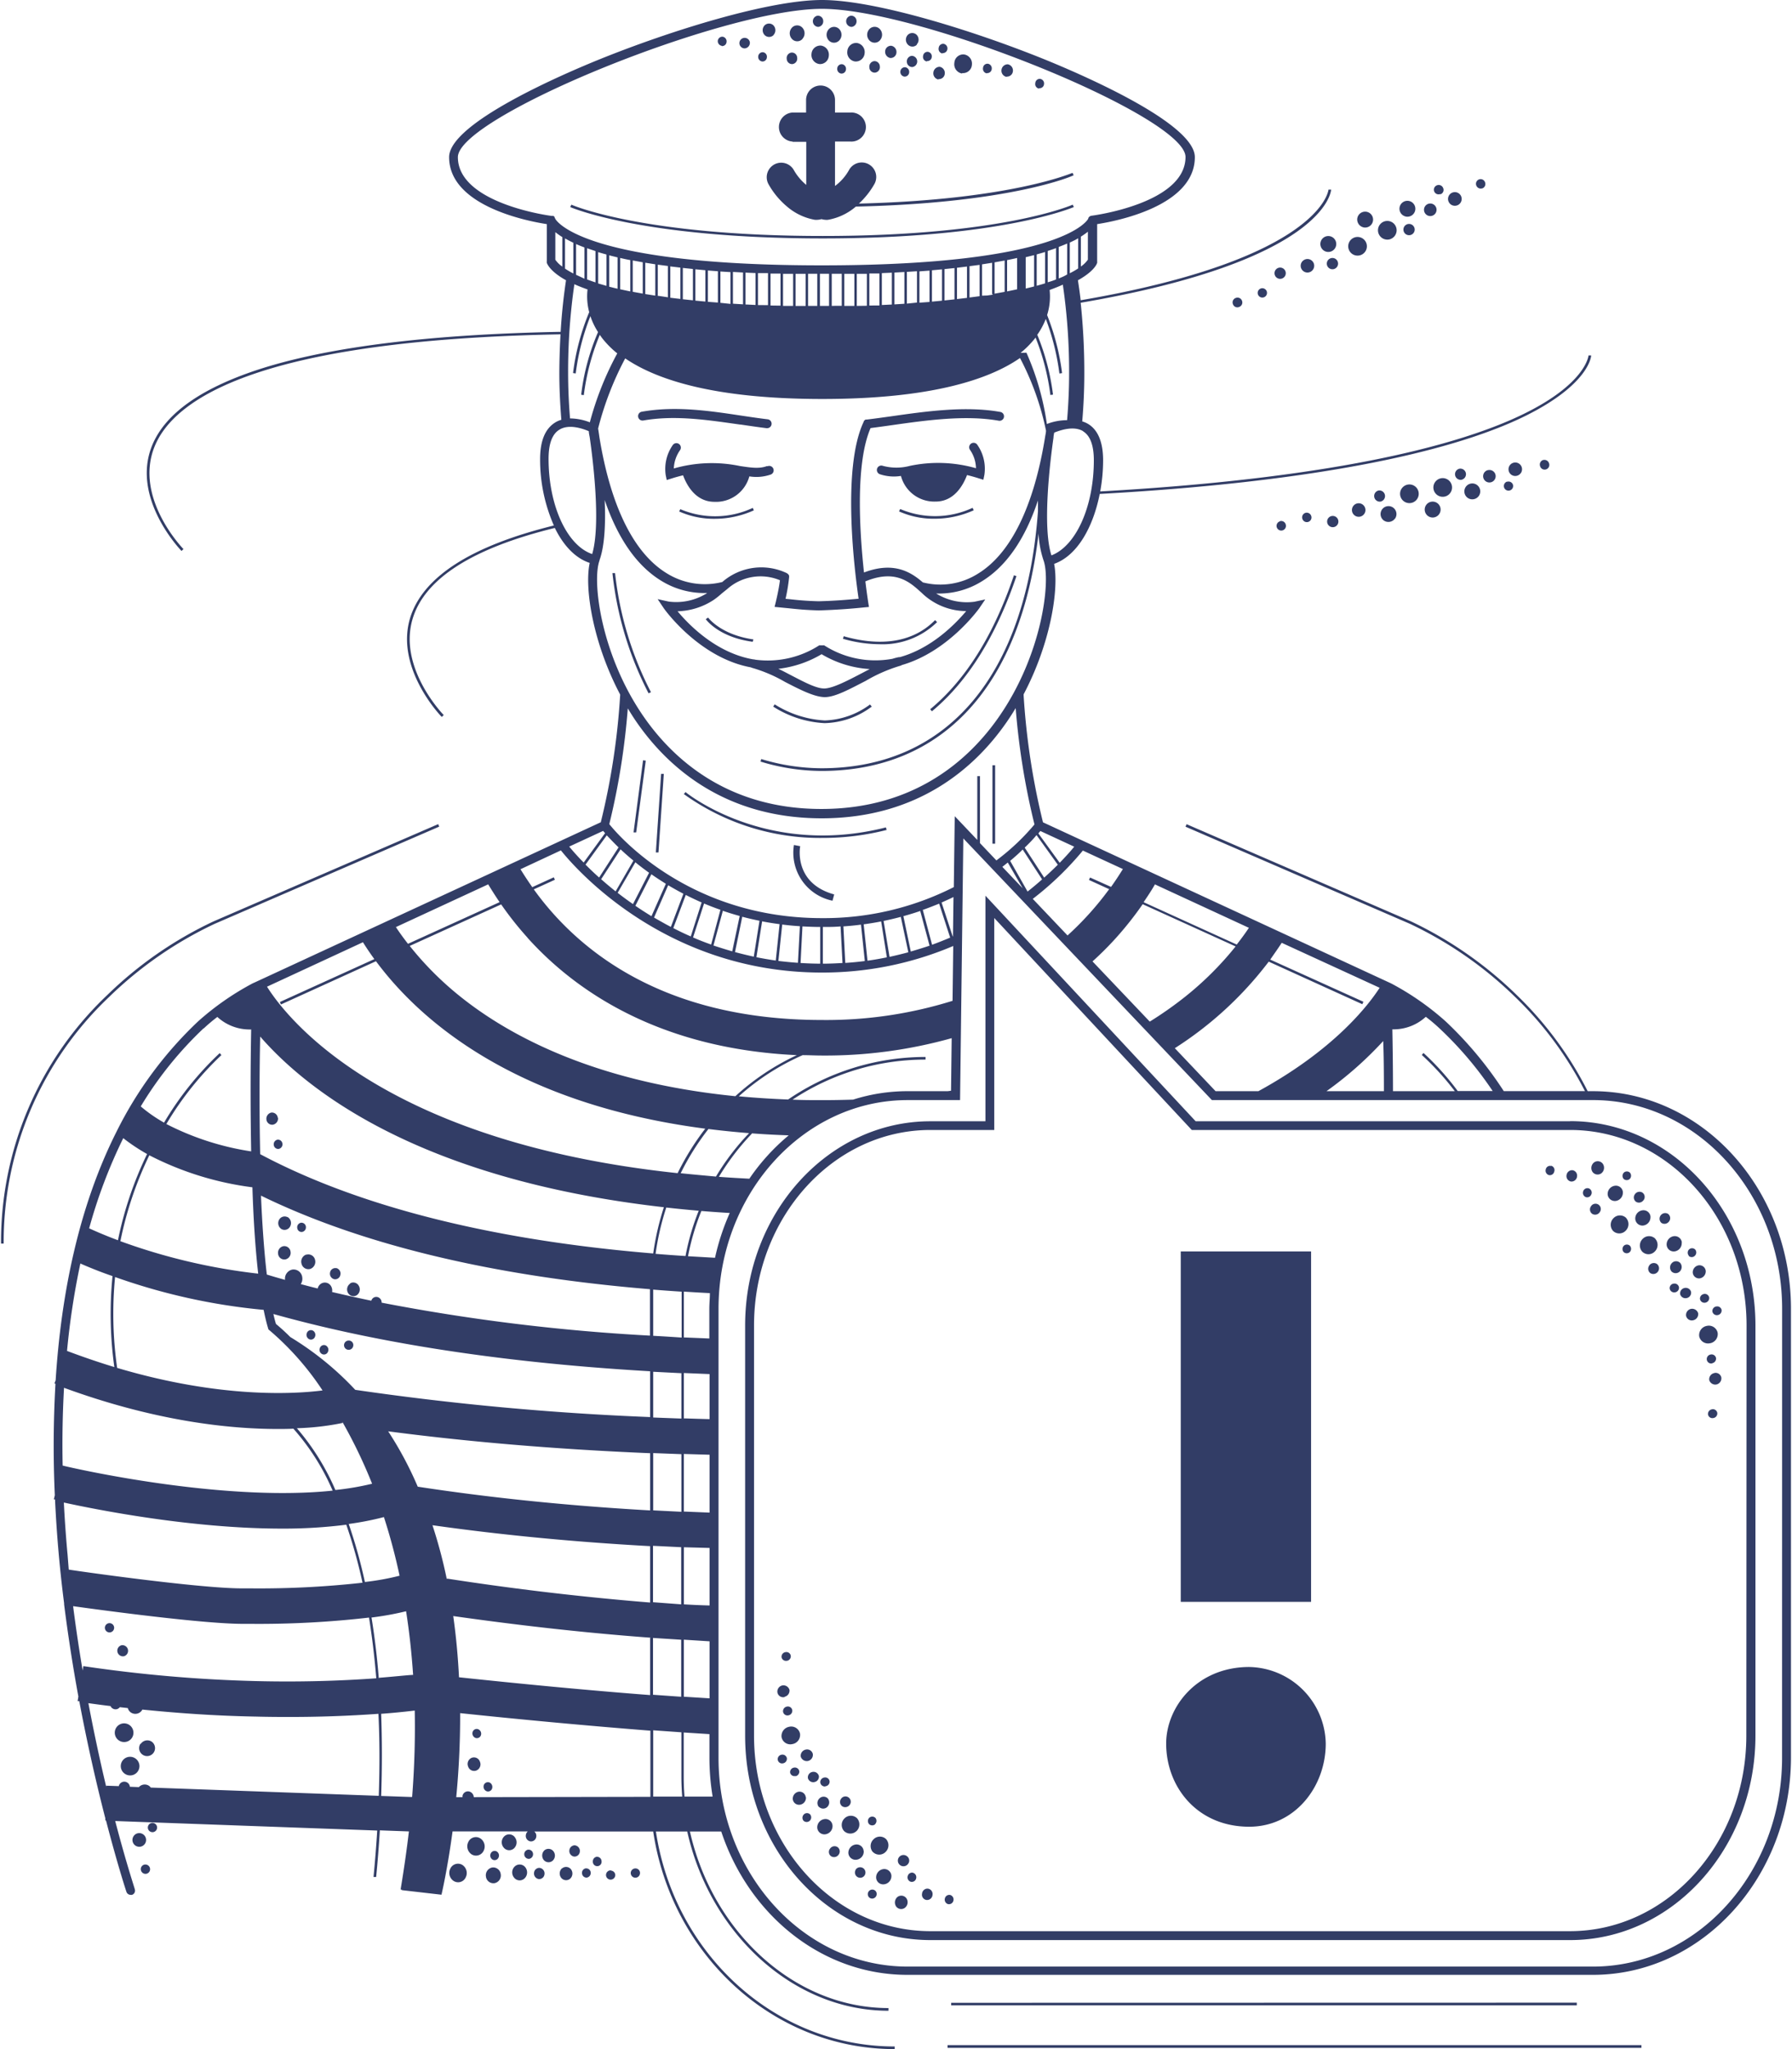 <svg xmlns="http://www.w3.org/2000/svg" height="160" width="140" data-name="Слой 1"><path d="M69.545 4.526a.45.45 0 00.49-.416.49.49 0 00-.392-.534.45.45 0 00-.49.421.49.49 0 00.392.529zm-4.134.812a.362.362 0 00.298.406.347.347 0 00.382-.323.362.362 0 00-.298-.406.347.347 0 00-.382.323zm5.822-.979a.435.435 0 00-.386.465.42.42 0 00.435.41.44.44 0 00-.049-.875zm-2.48-1.223a.646.646 0 00-.025-.876.558.558 0 00-.822.03.646.646 0 00.025.875.558.558 0 00.822-.024zm-2.554.856a.714.714 0 00.597.808.695.695 0 00.753-.637.72.72 0 00-.597-.807.69.69 0 00-.753.636zM66.53 2.1a.435.435 0 00.387-.465.42.42 0 00-.436-.41.44.44 0 00.05.875zm1.39 3.16a.416.416 0 00.435.411.426.426 0 00.382-.489.42.42 0 00-.436-.41.43.43 0 00-.381.488zm2.725.72a.347.347 0 00.382-.323.362.362 0 00-.304-.406.357.357 0 00-.381.323.367.367 0 00.303.406zm8 0a.46.46 0 00.489-.421.49.49 0 00-.402-.538.49.49 0 00-.489.425.49.49 0 00.401.558zm-1.547-.274a.347.347 0 00.382-.323.362.362 0 00-.299-.406.347.347 0 00-.381.323.362.362 0 00.298.43zm-1.932 0a.695.695 0 00.763-.641.724.724 0 00-.607-.812.695.695 0 00-.763.665.724.724 0 00.607.822zm6.017 1.179a.342.342 0 00.382-.318.357.357 0 00-.298-.406.342.342 0 00-.382.318.357.357 0 00.298.44zm-8.767-2.119a.342.342 0 00.377-.318.352.352 0 00-.299-.4.347.347 0 00-.376.317.357.357 0 00.298.436zm1.218-.621a.352.352 0 00.382-.323.362.362 0 00-.299-.401.352.352 0 00-.381.318.362.362 0 00.298.44zm-2.015-.675a.548.548 0 000-.744.49.49 0 00-.7 0 .553.553 0 000 .749.49.49 0 00.7.029zm1.702 2.705a.455.455 0 00.49-.42.49.49 0 00-.397-.539.49.49 0 00-.49.426.49.49 0 00.397.568zM11.344 145.587a.357.357 0 00-.343.381.367.367 0 00.382.348.362.362 0 00.342-.382.367.367 0 00-.381-.347zm-.171-2.363a.528.528 0 00-.734.146.533.533 0 10.734-.146zM65.583 3.14a.646.646 0 00-.025-.876.558.558 0 00-.822.03.646.646 0 00.024.875.558.558 0 00.822-.029zM16.784 72.13l17.53-7.584-.078-.196-17.55 7.593a30.378 30.378 0 00-8.317 5.764A26.532 26.532 0 00.081 97.102h.206A26.332 26.332 0 018.51 77.859a30.334 30.334 0 018.273-5.729zm86.392-53.246a.621.621 0 10.764-.43.621.621 0 00-.764.43zM37.5 143.532a.65.65 0 00-.915.298.753.753 0 00.284.979.66.66 0 00.92-.304.749.749 0 00-.289-.973zm66.372-123.326a.44.44 0 10.602.152.44.44 0 00-.602-.152zm-64.93 124.847a.372.372 0 00-.141-.489.333.333 0 00-.46.152.372.372 0 00.142.489.333.333 0 00.46-.152zm-2.842.553a.66.66 0 00-.92.304.749.749 0 00.289.978.65.65 0 00.915-.298.753.753 0 00-.284-.984zm-24.208-3.268a.362.362 0 10.381.342.362.362 0 00-.381-.342zm26.561 3.483a.612.612 0 00-.489.705.587.587 0 00.665.519.612.612 0 00.49-.705.592.592 0 00-.666-.519zm75.061-129.774a.533.533 0 10-.367-.655.533.533 0 00.367.655zm-.978-.875a.362.362 0 00.21-.49.372.372 0 00-.49-.21.364.364 0 10.26.68zm3.268-.46a.367.367 0 00.21-.49.364.364 0 10-.68.26.372.372 0 00.48.22zm-3.88 2.123a.49.49 0 00.279-.616.49.49 0 10-.279.616zm-5.44.91a.621.621 0 10-.43-.768.626.626 0 00.44.768zm2.162.915a.729.729 0 10-.944-.42.734.734 0 00.954.42zm1.14-1.761a.621.621 0 10-.43-.768.621.621 0 00.44.768zm-3.469 3.014a.729.729 0 10-.939-.421.729.729 0 00.94.42zm3.538-2.364a.44.44 0 10.455.754.44.44 0 00-.455-.754zM49.677 145.895a.362.362 0 10.323.377.352.352 0 00-.304-.377zm24.633 10.49v.2h48.877v-.21zM73.2 48.567l-.147-.147c-2.099 2.128-5.04 1.86-7.138 1.258l-.059.2a10.49 10.49 0 002.862.426 6.086 6.086 0 004.501-1.737zm-17.892-.338l-.171.118c.044.059 1.032 1.414 3.67 1.766l.053-.186c-2.55-.362-3.523-1.688-3.532-1.698zm18.719 111.672h54.209v-.21h-54.21zm1.957-120.248a6.957 6.957 0 01-5.656.093l-.093.186a6.634 6.634 0 002.789.572 7.407 7.407 0 003.048-.66zm-2.882-.49c1.497 0 2.187-1.38 2.446-2.069.289.069.592.152.91.254l.367.113.079-.377a3.258 3.258 0 00-.548-2.348.347.347 0 10-.573.391 2.608 2.608 0 01.465 1.434 10.734 10.734 0 00-5.157-.186 4.09 4.09 0 01-2.118 0 .347.347 0 00-.445.2.352.352 0 00.2.45 3.459 3.459 0 001.659.138 2.69 2.69 0 002.705 2zM59.926 36.39c-.616.234-1.276.122-2.113 0a10.764 10.764 0 00-5.171.19 2.662 2.662 0 01.489-1.433.347.347 0 10-.573-.392 3.258 3.258 0 00-.548 2.349l.079.377.362-.113c.323-.103.626-.186.915-.254.25.69.939 2.07 2.446 2.07a2.696 2.696 0 002.73-1.987 3.425 3.425 0 001.654-.137.348.348 0 10-.245-.65zm-6.77 3.36l-.099.187a6.664 6.664 0 002.79.572 7.407 7.407 0 003.047-.66l-.083-.191a6.952 6.952 0 01-5.666.098zm4.676-6.604c.7.103 1.385.205 2.055.288h.04a.348.348 0 00.043-.694c-.66-.079-1.34-.181-2.035-.284-2.534-.382-5.161-.773-7.794-.308a.348.348 0 10.123.685c2.51-.44 5.078-.03 7.559.318zM40.22 143.453a.553.553 0 00-.817-.073.64.64 0 00-.063.87.553.553 0 00.817.074.64.64 0 00.063-.866zm1.957 2.398a.416.416 0 00-.455.381.44.44 0 00.362.49.416.416 0 00.455-.387.43.43 0 00-.366-.48zm-.895-1.429a.363.363 0 00.044.724.362.362 0 00.318-.386.347.347 0 00-.367-.333zm1.248.059a.563.563 0 00-.054.748.49.49 0 00.7.06.543.543 0 00.053-.745.49.49 0 00-.704-.058zm-2.31 1.252a.64.64 0 00-.063.871.553.553 0 00.817.074.646.646 0 00.068-.871.558.558 0 00-.826-.069zm4.717-1.644a.426.426 0 00-.455.387.44.44 0 00.362.49.416.416 0 00.455-.387.435.435 0 00-.367-.485zm1.698.89a.362.362 0 00-.319.387.342.342 0 10.68-.044.352.352 0 00-.366-.337zm-.847.906a.347.347 0 00-.318.382.352.352 0 00.362.342.362.362 0 00.318-.386.347.347 0 00-.367-.333zm-1.888 0a.553.553 0 00-.054.744.49.49 0 00.7.063.548.548 0 00.053-.743.49.49 0 00-.704-.044zm3.845.161a.362.362 0 10.323.377.352.352 0 00-.328-.357zm71.069-109.103a.528.528 0 10-.739.128.528.528 0 00.734-.128zm10.132 58.055a.553.553 0 00-.65-.49.646.646 0 00-.539.69.558.558 0 00.651.49.65.65 0 00.533-.69zm-.548-1.277a.416.416 0 00-.073-.592.43.43 0 00-.592.113.42.42 0 00.073.592.43.43 0 00.587-.113zm.925 3.004a.695.695 0 00-.979 0 .72.72 0 00-.048 1.003.685.685 0 00.978 0 .72.72 0 00.04-1.003zm-2.275-1.62a.695.695 0 00-.979 0 .72.72 0 00-.053 1.004.695.695 0 00.978 0 .72.72 0 00.049-1.003zm-.26-2.025a.548.548 0 00-.645-.49.65.65 0 00-.543.69.563.563 0 00.65.49.646.646 0 00.534-.69zm2.065 5.73a.43.43 0 00.074.596.44.44 0 00.597-.112.43.43 0 00-.074-.597.435.435 0 00-.602.112zm-1.986-1.542a.362.362 0 00-.025.49.347.347 0 00.49 0 .362.362 0 000-.49.352.352 0 00-.465 0zm0-5.71a.367.367 0 00-.025.49.352.352 0 00.49 0 .367.367 0 000-.49.352.352 0 00-.465 0zm3.45 3.225a.44.44 0 00-.52.704.435.435 0 00.597-.112.42.42 0 00-.078-.592zm1.795 6.081a.43.43 0 00-.529-.289.426.426 0 00-.318.49.43.43 0 00.529.288.426.426 0 00.318-.489zm0 1.336a.49.49 0 00-.387.543.455.455 0 00.553.347.49.49 0 00.391-.543.49.49 0 00-.552-.347zm-.842-3.582a.455.455 0 00-.65 0 .49.49 0 00-.035.66.46.46 0 00.651 0 .49.49 0 00.034-.66zm.127-1.6a.558.558 0 00-.65-.489.65.65 0 00-.539.69.553.553 0 00.651.49.646.646 0 00.524-.69zm2.202 7.868a.729.729 0 00.592-.827.705.705 0 00-.846-.529.729.729 0 00-.592.827.705.705 0 00.831.529zm-2.818-4.658a.352.352 0 00-.338.372.352.352 0 00.387.313.362.362 0 00.342-.377.347.347 0 00-.391-.308zm-60.667 47.893a.563.563 0 00-.103.744.49.49 0 00.695.093.548.548 0 00.102-.74.49.49 0 00-.694-.097zm1.228-1.889a.347.347 0 00-.426.255.357.357 0 00.23.445.347.347 0 00.426-.25.362.362 0 00-.245-.45zm-4.487-.24a.411.411 0 10.592-.112.43.43 0 00-.606.113zm57.688-55.231a.553.553 0 00-.122.753.49.49 0 00.694.093.548.548 0 00.103-.738.49.49 0 00-.675-.108zm-55.555 55.188a.65.65 0 00-.538.69.548.548 0 00.646.489.646.646 0 00.543-.69.558.558 0 00-.65-.49zm-1.096 1.707a.362.362 0 000 .49.347.347 0 00.49 0 .357.357 0 00.024-.49.352.352 0 00-.513 0zm6.36.313a.352.352 0 00-.43.255.362.362 0 00.23.45.352.352 0 00.43-.255.367.367 0 00-.234-.45zm48.593-56.596a.44.44 0 00-.46.396.426.426 0 00.362.49.44.44 0 00.46-.397.426.426 0 00-.367-.49zm1.492 1.859a.357.357 0 00-.23-.445.347.347 0 00-.425.25.357.357 0 00.23.444.347.347 0 00.42-.25zm-.029.944a.42.42 0 00.073.597.43.43 0 00.592-.113.413.413 0 10-.665-.489zm-3.116-3.131a.342.342 0 00-.426.25.362.362 0 00.225.454.347.347 0 00.43-.254.352.352 0 00-.234-.47zm-23.597 39.12c-4.07 0-6.488 3.117-6.488 5.979 0 3.376 2.417 6.492 6.488 6.492 3.562 0 5.979-3.116 5.979-6.492a6.091 6.091 0 00-5.98-5.979zm4.834-32.447H92.246v27.36h10.182zM72.49 147.47a.426.426 0 00-.455.397.411.411 0 00.358.489.43.43 0 00.46-.392.426.426 0 00-.363-.494zm40.481-108.726a.729.729 0 00-.45-1.385.729.729 0 10.45 1.385zm1.057-2.148a.44.44 0 00.122.87.445.445 0 00.377-.488.44.44 0 00-.5-.382zm-2.608 2.833a.621.621 0 10.866-.147.621.621 0 00-.866.147zm4.8-2.716a.49.49 0 10.602.309.49.49 0 00-.602-.304zm-6.302 1.14a.729.729 0 10.45 1.385.729.729 0 00-.45-1.385zm5.612.876a.621.621 0 10-.866.147.626.626 0 00.866-.147zm-11.845 2.05a.44.44 0 10.377-.49.44.44 0 00-.377.49zm-1.707-.729a.362.362 0 00-.23.46.363.363 0 10.69-.225.367.367 0 00-.46-.235zm15.763-2.446a.362.362 0 10.455.235.362.362 0 00-.455-.22zm16.023 68.838a.362.362 0 00.299-.411.352.352 0 00-.426-.265.362.362 0 00-.293.411.347.347 0 00.42.28zm-25.563-67.767a.44.44 0 00-.49-.376.44.44 0 00.123.87.44.44 0 00.367-.494zm-2.485.847a.528.528 0 10.738-.128.528.528 0 00-.738.128zm3.268.978a.621.621 0 10-.866.147.626.626 0 00.866-.161zm-8.993.21a.367.367 0 10.455.235.367.367 0 00-.455-.25zm34.214 61.974a.362.362 0 00.293-.41.352.352 0 00-.42-.26.357.357 0 00-.294.406.352.352 0 00.42.264zm-1.096-1.639a.357.357 0 00-.294.406.352.352 0 00.42.264.367.367 0 00.294-.41.352.352 0 00-.445-.26zm-.861-1.658a.49.49 0 00.552.43.553.553 0 00.46-.587.49.49 0 00-.552-.43.553.553 0 00-.46.587zm1.678 7.828a.49.49 0 00-.392.543.49.49 0 00.558.347.49.49 0 00.387-.543.455.455 0 00-.534-.357zm-2.006-9.16a.342.342 0 00.49 0 .357.357 0 00.028-.488.347.347 0 00-.489 0 .357.357 0 00-.01.479zm1.815 11.992a.362.362 0 00-.294.411.347.347 0 00.421.265.362.362 0 00.299-.411.352.352 0 00-.406-.274zm-32.1-89.435a.528.528 0 10.656-.367.533.533 0 00-.656.367zM98.49 22.53a.364.364 0 10.26.68.364.364 0 00-.26-.68zm24.164 65.022H93.411L76.987 69.938v17.614H72.68c-7.975 0-14.467 7.157-14.467 15.954v32.022c0 8.806 6.492 15.959 14.467 15.959h49.992c7.98 0 14.472-7.158 14.472-15.96v-32.03c-.005-8.797-6.492-15.955-14.472-15.955zm13.778 47.976c0 8.415-6.18 15.264-13.778 15.264H72.681c-7.593 0-13.772-6.85-13.772-15.264v-32.032c0-8.415 6.179-15.264 13.772-15.264h4.995V71.68l15.431 16.552h29.566c7.598 0 13.777 6.85 13.777 15.264zM99.786 20.955a.44.44 0 10.602.151.44.44 0 00-.602-.151zm-3.254 2.314a.367.367 0 00-.205.489.357.357 0 00.49.206.367.367 0 00.21-.49.372.372 0 00-.495-.205zM120.55 35.92a.372.372 0 00-.235.46.367.367 0 10.695-.225.372.372 0 00-.44-.235zm3.88 49.282h-.392a27.951 27.951 0 00-5.538-7.5 30.544 30.544 0 00-8.269-5.759l-17.53-7.588-.083.196 17.53 7.583a30.221 30.221 0 018.234 5.724 27.574 27.574 0 015.44 7.34h-6.34a29.531 29.531 0 00-4.52-5.427 21.336 21.336 0 00-4.282-2.984L81.483 64.209a55.804 55.804 0 01-1.512-9.912.533.533 0 000-.083c2.07-3.914 2.779-8.156 2.383-10.186 1.85-.656 3.062-2.936 3.562-5.46 19.501-1.082 28.89-3.914 33.332-6.13 4.893-2.447 5.06-4.595 5.064-4.683h-.21c0 .025-.191 2.168-5.01 4.54-4.428 2.182-13.773 4.996-33.137 6.077a13.547 13.547 0 00.225-2.417c0-1.419-.392-2.378-1.17-2.852a2.118 2.118 0 00-.46-.2c.108-1.268.162-2.52.162-3.729a51.748 51.748 0 00-.284-5.533c19.022-3.259 19.536-8.606 19.57-8.836h-.21c0 .054-.568 5.416-19.36 8.64a46.261 46.261 0 00-.215-1.56c1.184-.656 1.468-1.22 1.502-1.366a.49.49 0 000-.112V17.5c1.468-.225 7.632-1.404 7.632-5.23 0-2.676-9.017-6.526-11.776-7.647C75.87 2.323 68.298 0 64.217 0c-4.08 0-11.659 2.324-17.354 4.623-2.764 1.12-11.776 4.971-11.776 7.647 0 3.826 6.16 5.005 7.632 5.23v2.907a.323.323 0 000 .112c.05.147.319.71 1.502 1.365a44.476 44.476 0 00-.42 4.027c-10.343.195-18.342 1.198-23.768 2.994-4.403 1.468-7.143 3.425-8.146 5.871-1.688 4.139 2.255 8.2 2.294 8.244l.152-.147c-.039-.039-3.89-4.007-2.25-8.019 1.53-3.757 8.287-8.317 31.708-8.748a55.727 55.727 0 00-.093 3.063c0 1.165.059 2.378.157 3.61a1.85 1.85 0 00-.49.216c-.778.49-1.169 1.434-1.169 2.852a12.75 12.75 0 001.076 5.186c-6.521 1.605-10.303 4.052-11.252 7.29-1.13 3.914 2.446 7.623 2.495 7.657l.151-.147c-.039-.034-3.542-3.645-2.446-7.456.91-3.165 4.658-5.568 11.126-7.153.65 1.326 1.565 2.349 2.725 2.73-.43 2.001.274 6.297 2.378 10.275v.063a55.364 55.364 0 01-1.512 9.912L19.935 76.695l-.196.088a21.478 21.478 0 00-4.28 2.985 30.446 30.446 0 00-6.36 8.606c-2.98 5.92-4.326 12.745-4.752 19.403l-.093.245.079.03a84.93 84.93 0 00-.05 8.703l-.077.323h.093a99.858 99.858 0 00.709 8.112v.083a132.05 132.05 0 001.115 7.197l-.058.357h.127c.67 3.562 1.4 6.688 2.035 9.149v.171h.054c.89 3.425 1.575 5.519 1.595 5.568a.347.347 0 00.328.24.279.279 0 00.107 0 .342.342 0 00.22-.436c0-.049-.67-2.035-1.53-5.328l20.47.744c-.074 1.17-.167 2.378-.29 3.625h.206c.123-1.257.216-2.446.289-3.64l2.27.083q-.26 2.202-.65 4.54h.088v.045l3.106.357s.455-1.898.866-4.942h5.871a.49.49 0 00-.146.29.43.43 0 00.362.488.416.416 0 00.455-.381.445.445 0 00-.157-.392h9.29C52.462 152.622 60.378 160 69.898 160v-.205c-9.403 0-17.226-7.285-18.655-16.787h2.447c1.76 7.921 8.248 13.998 15.724 13.998v-.21c-7.368 0-13.758-5.98-15.514-13.788h2.446c2.163 6.522 7.867 11.194 14.54 11.194h53.564c8.528 0 15.47-7.622 15.47-16.991V102.2c0-9.37-6.942-16.997-15.47-16.997zm-15.657-4.829a3.718 3.718 0 002.618-.978 13.278 13.278 0 011.071.905 28.269 28.269 0 014.154 4.892h-2.73a21.121 21.121 0 00-2.676-2.974l-.132.156a21.395 21.395 0 012.578 2.828h-4.829c0-1.825-.024-3.483-.049-4.829zm-.68 4.83h-4.462a28.342 28.342 0 004.433-3.915c.044 1.145.054 2.48.054 3.914zm-8.855-10.275c.337-.49.636-.905.895-1.311l7.652 3.512c-.925 1.424-3.586 4.854-9.472 8.073h-3.346l-3.185-3.356a28.274 28.274 0 007.338-6.757l7.31 3.322.088-.19zm-9.007-5.871l7.339 3.39c-.27.406-.588.842-.95 1.307l-7.275-3.308c.338-.504.641-.949.91-1.438zm6.301 4.843a25.089 25.089 0 01-3.963 3.944 29.12 29.12 0 01-2.744 1.927l-4.472-4.701a25.338 25.338 0 001.85-1.85 26.67 26.67 0 002.069-2.617zm-8.806-6.042c-.28.45-.582.915-.925 1.395l-1.639-.734-.088.19 1.58.72a24.017 24.017 0 01-3.253 3.615l-2.716-2.857a24.282 24.282 0 003.914-3.772zm-8.807-.64c.377-.314.71-.612.979-.886l1.516 2.333c-.347.309-.724.627-1.135.95zm.979 2.142l-1.59-1.673.425-.338zm1.38-4.472l2.646 1.224c-.22.274-.602.709-1.135 1.257l-1.668-2.295zm1.364 2.633a28.94 28.94 0 01-1.066 1.007l-1.522-2.343c.392-.372.7-.7.925-.979zm1.982-33.837c.553.342.832 1.1.832 2.26 0 3.62-1.4 6.693-3.313 7.422-.729-2.27-.097-7.387.162-9.203 0-.122.034-.254.054-.381.474-.191 1.531-.558 2.27-.108zm-20.26 16.703h-.308a.186.186 0 00-.05 0 7.417 7.417 0 01-4.99 1.125l-.112-.024h-.044c-2.882-.49-5.025-2.676-5.925-3.758a5.382 5.382 0 002.818-.885 6.023 6.023 0 00.617-.49c.132-.107.274-.225.42-.337a3.914 3.914 0 014.144-.71c-.093.759-.322 1.679-.322 1.688l-.098.392.4.039.744.073c.749.079 1.282.132 2.3.162h.03a48.24 48.24 0 003.532-.235l.367-.034-.06-.367c0-.025-.102-.646-.22-1.63 2.134-.88 3.26-.117 4.12.646l.264.235a5.02 5.02 0 003.494 1.439c-.822.978-2.677 2.9-5.186 3.596h-.079a4.124 4.124 0 00-.489.127 7.388 7.388 0 01-5.362-1.062zm3.567 1.864l-.607.318c-1.096.572-2.231 1.164-2.896 1.189-.666.024-1.732-.572-2.77-1.106a27.481 27.481 0 00-.846-.43 8.498 8.498 0 003.376-1.14 8.317 8.317 0 003.748 1.16zm4.183-6.761c-.915-.798-2.26-1.683-4.614-.788-.337-3.102-.69-8.513.514-11.277.528-.069 1.076-.142 1.649-.225 2.695-.382 5.758-.813 8.37-.348a.348.348 0 00.123-.685c-2.725-.489-5.842-.044-8.591.348-.641.088-1.253.176-1.835.244h-.103l-.054.034a.396.396 0 00-.048.044l-.044.054v.03c-1.762 3.689-.676 11.962-.402 13.83-1.11.104-1.986.167-3.111.197a23.536 23.536 0 01-2.241-.157l-.357-.034a13.699 13.699 0 00.279-1.674.43.43 0 000-.078.245.245 0 000-.059.367.367 0 00-.035-.058.298.298 0 00-.034-.05.235.235 0 00-.054-.043l-.053-.04a4.638 4.638 0 00-5.045.69 5.622 5.622 0 01-4.354-.69c-2.569-1.575-4.374-5.244-5.25-10.645a24.469 24.469 0 00-.097-.651 24.521 24.521 0 012.118-5.475c2.446 1.673 6.977 3.17 15.402 3.17 8.425 0 13.014-1.511 15.44-3.2a21.449 21.449 0 012.03 5.661v.035c0 .122-.038.274-.068.465-.875 5.425-2.68 9.11-5.24 10.675a5.5 5.5 0 01-4.29.69zM45.9 22.613a4.765 4.765 0 00.132 1.761 18.102 18.102 0 00-1.263 4.756l.21.03a18.18 18.18 0 011.146-4.472 5.5 5.5 0 00.597 1.242 17.54 17.54 0 00-1.317 4.893l.206.03a18.014 18.014 0 011.248-4.707l.166.234a7.339 7.339 0 001.199 1.214 24.262 24.262 0 00-2.143 5.382 4.369 4.369 0 00-1.546-.304 43.452 43.452 0 01-.152-3.513 47.658 47.658 0 01.49-6.967c.288.133.64.27 1.032.411zm-.896-1.145v-2.412c.2.088.416.176.656.265v2.446c-.24-.123-.455-.216-.65-.308zm.861.362v-2.446l.656.22v2.447a13.08 13.08 0 01-.65-.23zm.866.304v-2.447c.206.064.426.123.651.186v2.447zm.861.25v-2.447l.656.161v2.447l-.274-.064zm.862.205v-2.447c.254.06.489.113.787.167v2.446zm.978.195v-2.446l.783.142v2.446zm.979.177v-2.447l.782.123v2.446zm.978.151v-2.446l.788.103v2.446c-.22-.04-.485-.073-.734-.113zm.979.137v-2.446l.787.093v2.446zm.978.118V20.92l.788.084v2.446zm.979.107v-2.446l.782.073v2.447zm.978.093v-2.446l.783.059v2.446zm.979.079v-2.447l.787.05v2.48zm.978.068v-2.48l.788.044v2.485zm.979.059v-2.486l.787.035v2.49zm.978.049v-2.496H60v2.5zm.979.034v-2.495h.782v2.505zm.978.03V21.38h.788v2.505zm.979 0V21.38h.787v2.51h-.787zm.978 0v-2.51h.72v2.51zm.925 0v-2.51h.714v2.51zm.924 0v-2.51h.783v2.504h-.543zm.979 0V21.38h.788v2.505zm.978 0V21.38h.788v2.495zm.979-.03v-2.5h.788v2.495zm.978-.04v-2.49l.783-.034v2.486zm.979-.048v-2.485l.783-.044v2.48zm.978-.059v-2.48l.788-.05v2.447zm.979-.073V21.19l.788-.06v2.447zm.978-.083v-2.447l.788-.073v2.446zm.979-.093v-2.447l.783-.083v2.446zm.978-.108v-2.446l.783-.093v2.446zm.979-.122v-2.447l.788-.102v2.446zm.978-.142v-2.446l.788-.123v2.447c.176.053-.059.053-.362.107zm.979-.157v-2.446l.788-.142v2.446zm.978-.176V20.31c.27-.054.534-.108.783-.166v2.446zm1.052 4.8a7.31 7.31 0 001.165-1.184v-.03a18.156 18.156 0 011.164 4.501l.206-.029a18.156 18.156 0 00-1.228-4.672 5.827 5.827 0 00.665-1.238 18.68 18.68 0 011.062 4.261l.21-.03a18.592 18.592 0 00-1.17-4.534 4.785 4.785 0 00.197-1.957c.386-.142.733-.28 1.032-.416a46.968 46.968 0 01.49 6.967c0 1.169-.055 2.387-.157 3.615a4.364 4.364 0 00-1.58.299 20.984 20.984 0 00-1.596-5.568zm.402-5.025v-2.446l.655-.162v2.447l-.49.122zm.86-.22v-2.446c.23-.064.45-.123.656-.186v2.446c-.205.064-.425.127-.655.19zm.862-.27v-2.445c.23-.074.45-.147.65-.22v2.446a5.607 5.607 0 01-.65.22zm.86-.312V19.28c.236-.088.456-.176.656-.264v2.412c-.19.123-.41.216-.65.313zm1.518-.768a6.081 6.081 0 01-.656.376V18.94c.245-.117.49-.225.656-.338zm.758-.685a2.216 2.216 0 01-.548.538v-2.334a6.052 6.052 0 00.548-.386zm-41.665-3.303v-.03a.377.377 0 00-.093-.082h-.122c-.069 0-7.339-.95-7.339-4.59 0-3.14 20.73-11.58 28.435-11.58 7.706 0 28.411 8.41 28.411 11.566 0 3.64-7.255 4.58-7.339 4.589a.328.328 0 00-.254.181v.034c0 .04-1.79 3.66-20.827 3.66-19.037 0-20.813-3.62-20.823-3.645a.347.347 0 00-.044-.088zm.607 3.846a2.104 2.104 0 01-.548-.538v-2.153a4.922 4.922 0 00.548.386zm.21.146v-2.348c.191.113.406.22.65.338v2.402a6.468 6.468 0 01-.645-.377zm2.114 22.296c-1.957-.67-3.4-3.772-3.4-7.442 0-1.16.283-1.923.836-2.26.763-.49 1.898-.064 2.31.112 0 .157.043.313.068.465.26 1.805.88 6.83.19 9.14zm.577.489c.411-1.11.49-2.936.406-4.707 1.042 3.034 2.52 5.147 4.428 6.312a6.419 6.419 0 003.586.949 4.501 4.501 0 01-3.014.67l-.86-.19.489.728c.039.054 2.74 3.856 6.8 4.6a.313.313 0 00.093.038 11.444 11.444 0 012.573 1.101c1.16.597 2.256 1.16 3.073 1.184h.024c.818 0 1.957-.631 3.205-1.272a12.143 12.143 0 012.686-1.174.323.323 0 00.132-.059c3.626-1.042 5.994-4.369 6.028-4.403l.489-.72-.856.182a4.545 4.545 0 01-2.98-.646 6.321 6.321 0 003.552-.94c1.903-1.154 3.386-3.277 4.403-6.325v.85c-.934 12.785-7.04 20.06-16.918 20.06a16.38 16.38 0 01-4.702-.719l-.053.2a16.498 16.498 0 004.755.73c9.545 0 15.607-6.708 16.963-18.538a7.828 7.828 0 00.386 2.084c.592 1.6-.098 7.368-3.483 12.231-2.28 3.283-6.537 7.192-13.87 7.192-7.335 0-11.591-3.914-13.871-7.192-3.366-4.848-4.056-10.616-3.459-12.216zm2.212 11.56c.225.373.455.74.704 1.097 2.378 3.425 6.81 7.49 14.443 7.49 7.632 0 12.065-4.07 14.438-7.49a20.6 20.6 0 00.719-1.116 56.303 56.303 0 001.468 9.086 17.647 17.647 0 01-2.975 2.808l-1.282-1.35v-5.23h-.21v4.98l-1.762-1.854-.073 5.538a22.432 22.432 0 01-10.309 2.422v.347-.347c-10.274 0-15.827-6.36-16.605-7.339a56.063 56.063 0 001.444-9.041zm18.43 16.865c.464-.063.92-.137 1.365-.225l.445 2.804c-.49.098-.979.19-1.512.26zm.088 2.867a24.48 24.48 0 01-1.527.147l-.147-2.852c.49-.034.93-.078 1.375-.137zm1.467-3.13c.465-.099.91-.201 1.346-.319l.587 2.765c-.49.132-.978.249-1.468.357zm1.547-.373c.455-.127.895-.259 1.316-.406l.729 2.71c-.49.162-.979.314-1.468.456zm1.516-.489c.44-.156.866-.323 1.277-.49l.861 2.653c-.455.19-.924.381-1.414.557zm1.468-.577c.318-.142.631-.284.93-.426l-.04 3.068h-.024zm-7.74 4.721c-.49.03-1.013.054-1.536.054V72.38c.489 0 .934 0 1.384-.044zM64.08 72.38v2.867a26.56 26.56 0 01-1.536-.054l.147-2.857c.465.024.924.044 1.4.044zm-14.442-5.05c.327.27.685.539 1.071.818l-1.257 2.446a25.458 25.458 0 01-1.199-.88zm-1.542 2.271c-.41-.328-.787-.64-1.13-.95l1.517-2.333a18.3 18.3 0 001.003.88zm2.794-1.336c.352.25.729.49 1.13.744l-1.125 2.53c-.44-.27-.861-.539-1.257-.813zm1.311.857c.377.225.773.445 1.19.665l-.98 2.588c-.454-.235-.895-.49-1.315-.729zm1.375.758c.391.2.807.396 1.238.587l-.847 2.652a20.162 20.162 0 01-1.365-.651zm1.429.67c.41.171.836.338 1.277.49l-.724 2.715c-.49-.176-.979-.362-1.414-.558zm1.467.568c.426.146.866.279 1.316.406l-.582 2.76a43.361 43.361 0 01-1.467-.456zm1.517.464c.436.118.886.22 1.346.314l-.446 2.803a32.588 32.588 0 01-1.467-.357zm1.551.358c.44.088.9.161 1.365.22l-.298 2.842a27.78 27.78 0 01-1.512-.259zm1.57.25q.676.087 1.38.131l-.151 2.857q-.778-.053-1.527-.146zm-12.788-6.02l-1.516 2.349a22.23 22.23 0 01-1.062-1.008l1.659-2.285c.23.24.538.568.924.944zm-1.203-1.291l.152.176L45.6 67.35c-.533-.538-.91-.978-1.13-1.247zM43.82 66.4c1.091 1.365 8.137 9.54 20.378 9.54a26.106 26.106 0 0010.274-2.074l-.054 4.281a33.127 33.127 0 01-10.21 1.497c-12.53 0-19.16-5.548-22.506-10.2l1.649-.75-.088-.19-1.679.768c-.342-.49-.645-.949-.92-1.4zm17.755 19.453a70.926 70.926 0 01-3.855-.25 18.729 18.729 0 014.99-3.214c.49 0 .979.03 1.468.03a36.6 36.6 0 0010.172-1.356l-.05 4.105-.259.034h-3.145a14.095 14.095 0 00-4.247.66c-.783.025-1.576.04-2.393.04-.817 0-1.575 0-2.338-.04a18.797 18.797 0 0110.392-3.126v-.205a19.017 19.017 0 00-10.74 3.322zm-8.146 39.419v-4.457l2.006.054v4.491a54.43 54.43 0 01-2.006-.088zm2.006 2.887v4.452l-2.01-.127v-4.453zm-2.01-10.133v-4.496l2.01.059v4.52zm0-7.275v-3.542l2.01.083v3.518c-.67-.015-1.34-.04-2.006-.059zm0-6.321v-3.577c.67.044 1.35.084 2.035.118 0 .406-.044.812-.044 1.228v2.314zm-2.207-6.527a20.46 20.46 0 01.836-3.615c.827.093 1.669.176 2.535.25a18.743 18.743 0 00-1.033 3.536 121.92 121.92 0 01-2.333-.17zm-.2 27.203v-4.404l2.2.108v4.462zm2.2 2.935v4.447l-2.2-.156v-4.438c.728.05 1.482.093 2.206.142zm-2.186-10.108v-4.472l2.202.084v4.5zm0-7.25v-3.572l2.202.112v3.543zm0-6.36v-3.626c.729.059 1.468.112 2.221.161v3.583a135.6 135.6 0 00-2.221-.137zm2.138-12.697a19.903 19.903 0 012.177-3.469q1.531.191 3.175.323a19.007 19.007 0 00-2.588 3.39c-.954-.087-1.879-.17-2.774-.263zm5.617-3.126q1.38.103 2.832.151a16.4 16.4 0 00-3.077 3.386c-.807-.044-1.605-.088-2.378-.147a19.193 19.193 0 012.613-3.41zm-17.57-15.27c3.572 3.968 10.07 8.655 21.038 9.159a18.944 18.944 0 00-4.804 3.205c-10.881-1.087-17.574-4.658-21.44-7.74a24.952 24.952 0 01-4.001-3.993l7.143-3.243a25.93 25.93 0 002.055 2.593zm-3.077-4.178c.27.445.568.915.89 1.39l-7.157 3.253c-.362-.465-.68-.905-.944-1.306zm-9.785 4.52c.254.407.548.847.89 1.317l-7.382 3.351.088.19 7.422-3.375C32.7 79.543 40.048 86.167 55.098 88.13a20.333 20.333 0 00-2.158 3.474C29.872 89.157 22.4 79.49 20.86 77.044zM20.17 99.45a46.591 46.591 0 01-10.764-2.534 28.152 28.152 0 012.26-6.708 24.301 24.301 0 008.054 2.5c.073 2.383.22 4.707.45 6.723zm6.57 11.561a39.101 39.101 0 012.33 4.844 21.845 21.845 0 01-2.868.489 18.685 18.685 0 00-3.009-4.824 20.642 20.642 0 003.572-.411zm3.254 7.447a46.2 46.2 0 011.223 4.579 20.235 20.235 0 01-2.71.49 39.786 39.786 0 00-1.263-4.531 23.18 23.18 0 002.75-.538zm-2.236-9.932a23.866 23.866 0 00-5.078-4.125c-.543-.543-.95-.88-1.12-1.022a9.897 9.897 0 01-.201-.778c7.26 2.035 16.845 3.743 29.433 4.472v3.576a219.943 219.943 0 01-23.014-2.123zm2.055-6.806a.43.43 0 00-.313-.44.401.401 0 00-.49.284 123.42 123.42 0 01-3.067-.68.646.646 0 00-.068-.436.558.558 0 00-.793-.215.607.607 0 00-.264.377c-.45-.113-.89-.225-1.321-.343a.749.749 0 00.117-.528.685.685 0 00-.773-.607.724.724 0 00-.572.803c-.49-.137-.979-.274-1.424-.416-.215-1.835-.362-3.963-.455-6.16 6.36 3.107 15.989 6.116 30.387 7.305v3.625a153.684 153.684 0 01-20.944-2.569zm-9.217.558c.107.524.22 1.008.347 1.429l.034.107.088.069a22.124 22.124 0 014.134 4.687c-2.167.279-7.974.64-16.047-1.761a29.844 29.844 0 01-.162-7.095 47.775 47.775 0 0011.606 2.564zm-4.688-21.967a13.278 13.278 0 011.072-.905 3.728 3.728 0 002.617.978h.025a255.247 255.247 0 000 9.52 21.527 21.527 0 01-6.625-2.137 24.717 24.717 0 014.301-5.382l-.132-.157a24.683 24.683 0 00-4.35 5.431 11.517 11.517 0 01-1.82-1.267 28.827 28.827 0 014.913-6.1zm-6.272 8.566a14.873 14.873 0 001.855 1.233 28.279 28.279 0 00-2.275 6.732 33.625 33.625 0 01-2.251-.93 39.938 39.938 0 012.671-7.054zm-3.351 9.785c.841.367 1.683.7 2.505.979a30.099 30.099 0 00.142 7.104 60.48 60.48 0 01-3.699-1.262v.039a59.37 59.37 0 011.052-6.894zm-1.282 9.702c7.114 2.603 12.877 3.215 16.684 3.215.435 0 .846 0 1.232-.025a17.975 17.975 0 013.068 4.839c-8.635.905-20.27-1.747-21.092-1.957a79.705 79.705 0 01.108-6.106zm.27 12.975a99.501 99.501 0 01-.285-4.016c2.447.533 9.903 2.035 17.041 2.035a38.94 38.94 0 005.025-.304 39.708 39.708 0 011.267 4.53 73.221 73.221 0 01-8.807.441h-.63c-3.426 0-13.328-1.423-13.514-1.467l-.098-1.253zm1.183 9.1c-.269-1.61-.523-3.287-.744-5.024 2.408.337 10.07 1.365 13.176 1.38h.646a75.178 75.178 0 009.296-.49c.23 1.443.425 3.019.567 4.741a97.567 97.567 0 01-9.32.22 110.336 110.336 0 01-13.567-1.17zm23.137 9.785l-17.819-.645a.49.49 0 00-.132-.137.612.612 0 00-.792.102l-.71-.029a.161.161 0 000-.049.44.44 0 00-.86 0l-.98-.034v.093c-.46-1.928-.939-4.13-1.394-6.536.43.058 1.013.141 1.727.225a.435.435 0 00.49.244.411.411 0 00.234-.156l.627.068a.602.602 0 00.244.348.621.621 0 00.861-.172.298.298 0 00.025-.058c2.383.24 5.46.489 8.894.548.881.024 1.723.029 2.53.029a97.35 97.35 0 007.026-.245c.097 1.938.107 4.061.029 6.36zm0-9.173a58.25 58.25 0 00-.568-4.75 23.41 23.41 0 002.701-.49c.245 1.566.43 3.22.548 4.97-.387.01-1.301.118-2.662.226zm2.588 9.266l-2.402-.083c.078-2.31.068-4.442 0-6.414a57.296 57.296 0 002.622-.254c.04 2.079-.015 4.33-.2 6.707zm-1.908-28.562c5.944.783 12.72 1.39 20.52 1.717v4.467c-6.85-.387-12.883-1.047-18.157-1.854a27.75 27.75 0 00-2.343-4.374zm4.633 11.551a37.946 37.946 0 00-1.12-4.212c5.015.709 10.665 1.286 17.006 1.634v4.403a219.733 219.733 0 01-15.866-1.869zm15.886 4.614v4.437c-5.054-.386-10.274-.895-14.932-1.39-.078-1.56-.22-3.16-.45-4.78 4.677.661 9.849 1.278 15.402 1.689zm-13.777 12.407a.49.49 0 00-.333-.435.435.435 0 00-.548.327.793.793 0 000 .108h-.49c.187-1.957.314-4.178.304-6.56 4.643.489 9.844.978 14.864 1.37v5.165zM20.326 90.12a219.623 219.623 0 010-9.183c3.67 4.222 12.457 11.16 31.538 13.327a21.527 21.527 0 00-.832 3.61C35.909 96.623 26.286 93.3 20.326 90.12zm30.706 50.163v-5.176l2.202.156v3.508c0 .49.024 1.013.063 1.512zm2.446 0a19.207 19.207 0 01-.063-1.512v-3.493l2.01.127v1.855a18.63 18.63 0 00.25 3.023zm.274-42.193a18.973 18.973 0 011.042-3.532c.724.058 1.468.112 2.217.156a18.102 18.102 0 00-1.15 3.498zm85.472 39.17c0 8.982-6.629 16.297-14.775 16.297H70.91c-8.146 0-14.775-7.315-14.775-16.297V102.2c0-8.988 6.63-16.302 14.775-16.302h4.095l.255-20.431 19.418 20.43h29.776c8.146 0 14.775 7.34 14.775 16.303zM77.745 59.757h-.21v6.12h.21zm-55.608 37.55a.523.523 0 00-.411.597.49.49 0 00.562.436.519.519 0 00.411-.597.49.49 0 00-.562-.436zm5.132 7.368a.362.362 0 10.333.372.347.347 0 00-.333-.372zm-2.848-.787a.333.333 0 00-.445.195.377.377 0 00.186.49.333.333 0 00.445-.196.377.377 0 00-.186-.49zm1.018 1.164a.338.338 0 00-.445.196.367.367 0 00.186.489.333.333 0 00.445-.196.377.377 0 00-.186-.489zm43.827-40.246l-.054-.2c-9.359 2.373-15.607-2.71-15.656-2.76l-.132.157a18.215 18.215 0 0010.857 3.425 20.177 20.177 0 004.985-.622zM51.86 60.427h-.21l-.412 6.136h.206zm-1.41-1.032l-.21-.03-.743 5.632h.205zm-24.173 39.63a.411.411 0 00-.49.332.44.44 0 00.314.524.411.411 0 00.489-.333.44.44 0 00-.313-.533zm36.239-32.952l-.49-.093a3.821 3.821 0 003.014 4.35l.132-.49c-3.165-.87-2.68-3.674-2.656-3.767zm-35.158 34.155a.548.548 0 00-.171.724.49.49 0 00.68.186.548.548 0 00.171-.724.49.49 0 00-.68-.21zm-4.893-5.186a.49.49 0 00-.67.22.548.548 0 00.206.714.49.49 0 00.67-.22.548.548 0 00-.225-.738zm-13.93 31.699a.362.362 0 10.382.342.362.362 0 00-.382-.342zm15.363-30.96a.347.347 0 00-.391-.304.357.357 0 00-.284.411.338.338 0 00.386.304.362.362 0 00.289-.397zm.03 2.177a.587.587 0 00-.368.729.548.548 0 00.69.391.592.592 0 00.362-.714.538.538 0 00-.685-.391zM67.47 144.52a.548.548 0 00-.646-.49.65.65 0 00-.543.69.563.563 0 00.65.49.646.646 0 00.549-.675zM61.928 11.072h1.061v3.366a4.193 4.193 0 01-.978-1.17 1.132 1.132 0 00-1.957 1.14 6.248 6.248 0 001.423 1.713 4.56 4.56 0 002.182 1.042 1.522 1.522 0 00.21 0 1.36 1.36 0 00.31-.054 1.316 1.316 0 00.302.054.979.979 0 00.206 0 4.545 4.545 0 002.177-1.032c12.153-.274 16.967-2.403 17.016-2.447l-.088-.186c-.049 0-4.765 2.104-16.688 2.398a6.36 6.36 0 001.198-1.507 1.132 1.132 0 00-1.957-1.14 3.914 3.914 0 01-1.11 1.272v-3.469h1.203a1.135 1.135 0 100-2.265h-1.203v-.979a1.13 1.13 0 10-2.26 0v.979h-1.062a1.135 1.135 0 000 2.265zm-.03-6.067a.43.43 0 00.382-.49.416.416 0 00-.436-.41.426.426 0 00-.381.489.42.42 0 00.435.411zm-1.468-2.27a.553.553 0 000-.749.49.49 0 00-.7 0 .548.548 0 000 .744.49.49 0 00.71.005zm2.256.303a.646.646 0 000-.876.553.553 0 00-.817 0 .646.646 0 000 .876.553.553 0 00.827 0zM59.535 4.8a.342.342 0 00.377-.318.352.352 0 00-.299-.402.347.347 0 00-.376.318.357.357 0 00.308.402zm4.462.2a.685.685 0 00.753-.636.714.714 0 00-.596-.802.69.69 0 00-.754.636.714.714 0 00.607.802zm-.068-2.9a.435.435 0 00.386-.465.42.42 0 00-.435-.41.44.44 0 00.048.875zm4.173 53.069l-.132-.161a6.258 6.258 0 01-3.533 1.247 8.141 8.141 0 01-3.914-1.257l-.117.176a8.22 8.22 0 004.012 1.291 6.36 6.36 0 003.694-1.296zm11.306-10.181l-.195-.069c-1.57 4.653-3.772 8.17-6.542 10.46l.133.162c2.793-2.314 5.014-5.866 6.604-10.553zm-28.552 9.06a26.42 26.42 0 01-2.804-9.295h-.205a26.537 26.537 0 002.823 9.384zm7.338-50.27a.435.435 0 00.387-.49.411.411 0 10-.387.49zm25.7 12.393l-.087-.191c-.05.024-5.514 2.446-19.536 2.446-14.022 0-19.57-2.412-19.634-2.446l-.088.19c.059.025 5.641 2.447 19.722 2.447 14.08 0 19.57-2.446 19.624-2.446zM56.38 3.596a.347.347 0 00.382-.318.367.367 0 00-.303-.411.357.357 0 00-.382.323.367.367 0 00.303.386zM9.485 128.468a.44.44 0 00.2.856.44.44 0 00-.2-.856zm51.567 8.547a.352.352 0 00-.289.406.342.342 0 00.416.264.362.362 0 00.294-.41.352.352 0 00-.421-.26zm.24-4.526a.49.49 0 00.386-.538.49.49 0 00-.558-.347.49.49 0 00-.386.538.455.455 0 00.572.367zm-50.868 2.77a.729.729 0 10-.69.763.72.72 0 00.69-.764zm52.526 5.073a.49.49 0 00-.553-.43.553.553 0 00-.46.587.49.49 0 00.553.43.548.548 0 00.475-.587zm-1.468-10.651a.357.357 0 00.294-.41.347.347 0 00-.42-.265.357.357 0 00-.294.41.347.347 0 00.415.26zm.172 5.152a.729.729 0 00-.592.822.695.695 0 00.846.528.724.724 0 00.592-.822.7.7 0 00-.851-.528zm-.181-1.576a.362.362 0 00-.294.416.347.347 0 00.42.265.362.362 0 00.294-.416.347.347 0 00-.425-.265zm3.375 11.087a.416.416 0 00.074.592.43.43 0 00.592-.113.42.42 0 00-.074-.592.426.426 0 00-.597.123zm-2.045-2.667a.362.362 0 00-.029.49.352.352 0 00.49 0 .362.362 0 00.029-.49.352.352 0 00-.495 0zm4.105 1.307a.724.724 0 00.054-1.003.695.695 0 00-.979 0 .71.71 0 00-.053.978.695.695 0 00.973.025zm-.523-2.055a.413.413 0 10-.666-.49.42.42 0 00.074.598.435.435 0 00.592-.108zm-1.346 1.605a.548.548 0 00-.646-.49.646.646 0 00-.543.69.558.558 0 00.651.49.65.65 0 00.538-.71zm-1.071-3.88a.43.43 0 00-.529-.289.426.426 0 00-.318.49.43.43 0 00.529.288.426.426 0 00.318-.509zm-1.82.039a.362.362 0 00.293-.406.347.347 0 00-.42-.264.352.352 0 00-.29.406.342.342 0 00.417.244zm-25.304-1.434a.519.519 0 00-.27.68.49.49 0 00.651.304.519.519 0 00.27-.68.49.49 0 00-.651-.304zm.489-2.245a.333.333 0 00-.416.25.377.377 0 00.25.445.333.333 0 00.415-.25.377.377 0 00-.25-.445zm.87 4.158a.333.333 0 00-.415.25.382.382 0 00.25.45.333.333 0 00.415-.25.387.387 0 00-.23-.45zm-28.077-1.996a.729.729 0 00-.69.764.734.734 0 00.768.69.729.729 0 00.69-.764.734.734 0 00-.749-.69zM21.7 87.273a.455.455 0 00-.513-.397.49.49 0 00-.372.543.45.45 0 00.489.402.49.49 0 00.416-.534zm-10.724 48.88a.621.621 0 10.86-.17.621.621 0 00-.84.185zm52.14 1.351a.49.49 0 00.386-.543.455.455 0 00-.553-.347.49.49 0 00-.391.543.49.49 0 00.557.347zm5.25 4.932a.362.362 0 00.024-.49.352.352 0 00-.49 0 .367.367 0 000 .49.352.352 0 00.465.014zm-3.89-2.96a.357.357 0 00.337-.372.342.342 0 00-.386-.313.367.367 0 00-.343.377.352.352 0 00.392.322zm-.49 1.61a.46.46 0 00.651 0 .49.49 0 00.034-.661.46.46 0 00-.65 0 .49.49 0 00-.044.675zM21.677 88.99a.367.367 0 00-.289.416.347.347 0 00.392.303.362.362 0 00.283-.416.347.347 0 00-.386-.303zM68.2 144.613a.695.695 0 00.978 0 .72.72 0 00.054-1.003.695.695 0 00-.978 0 .724.724 0 00-.064 1.003zm2.74.93a.42.42 0 00-.074-.597.44.44 0 10.074.597z" fill="#323d66"/></svg>